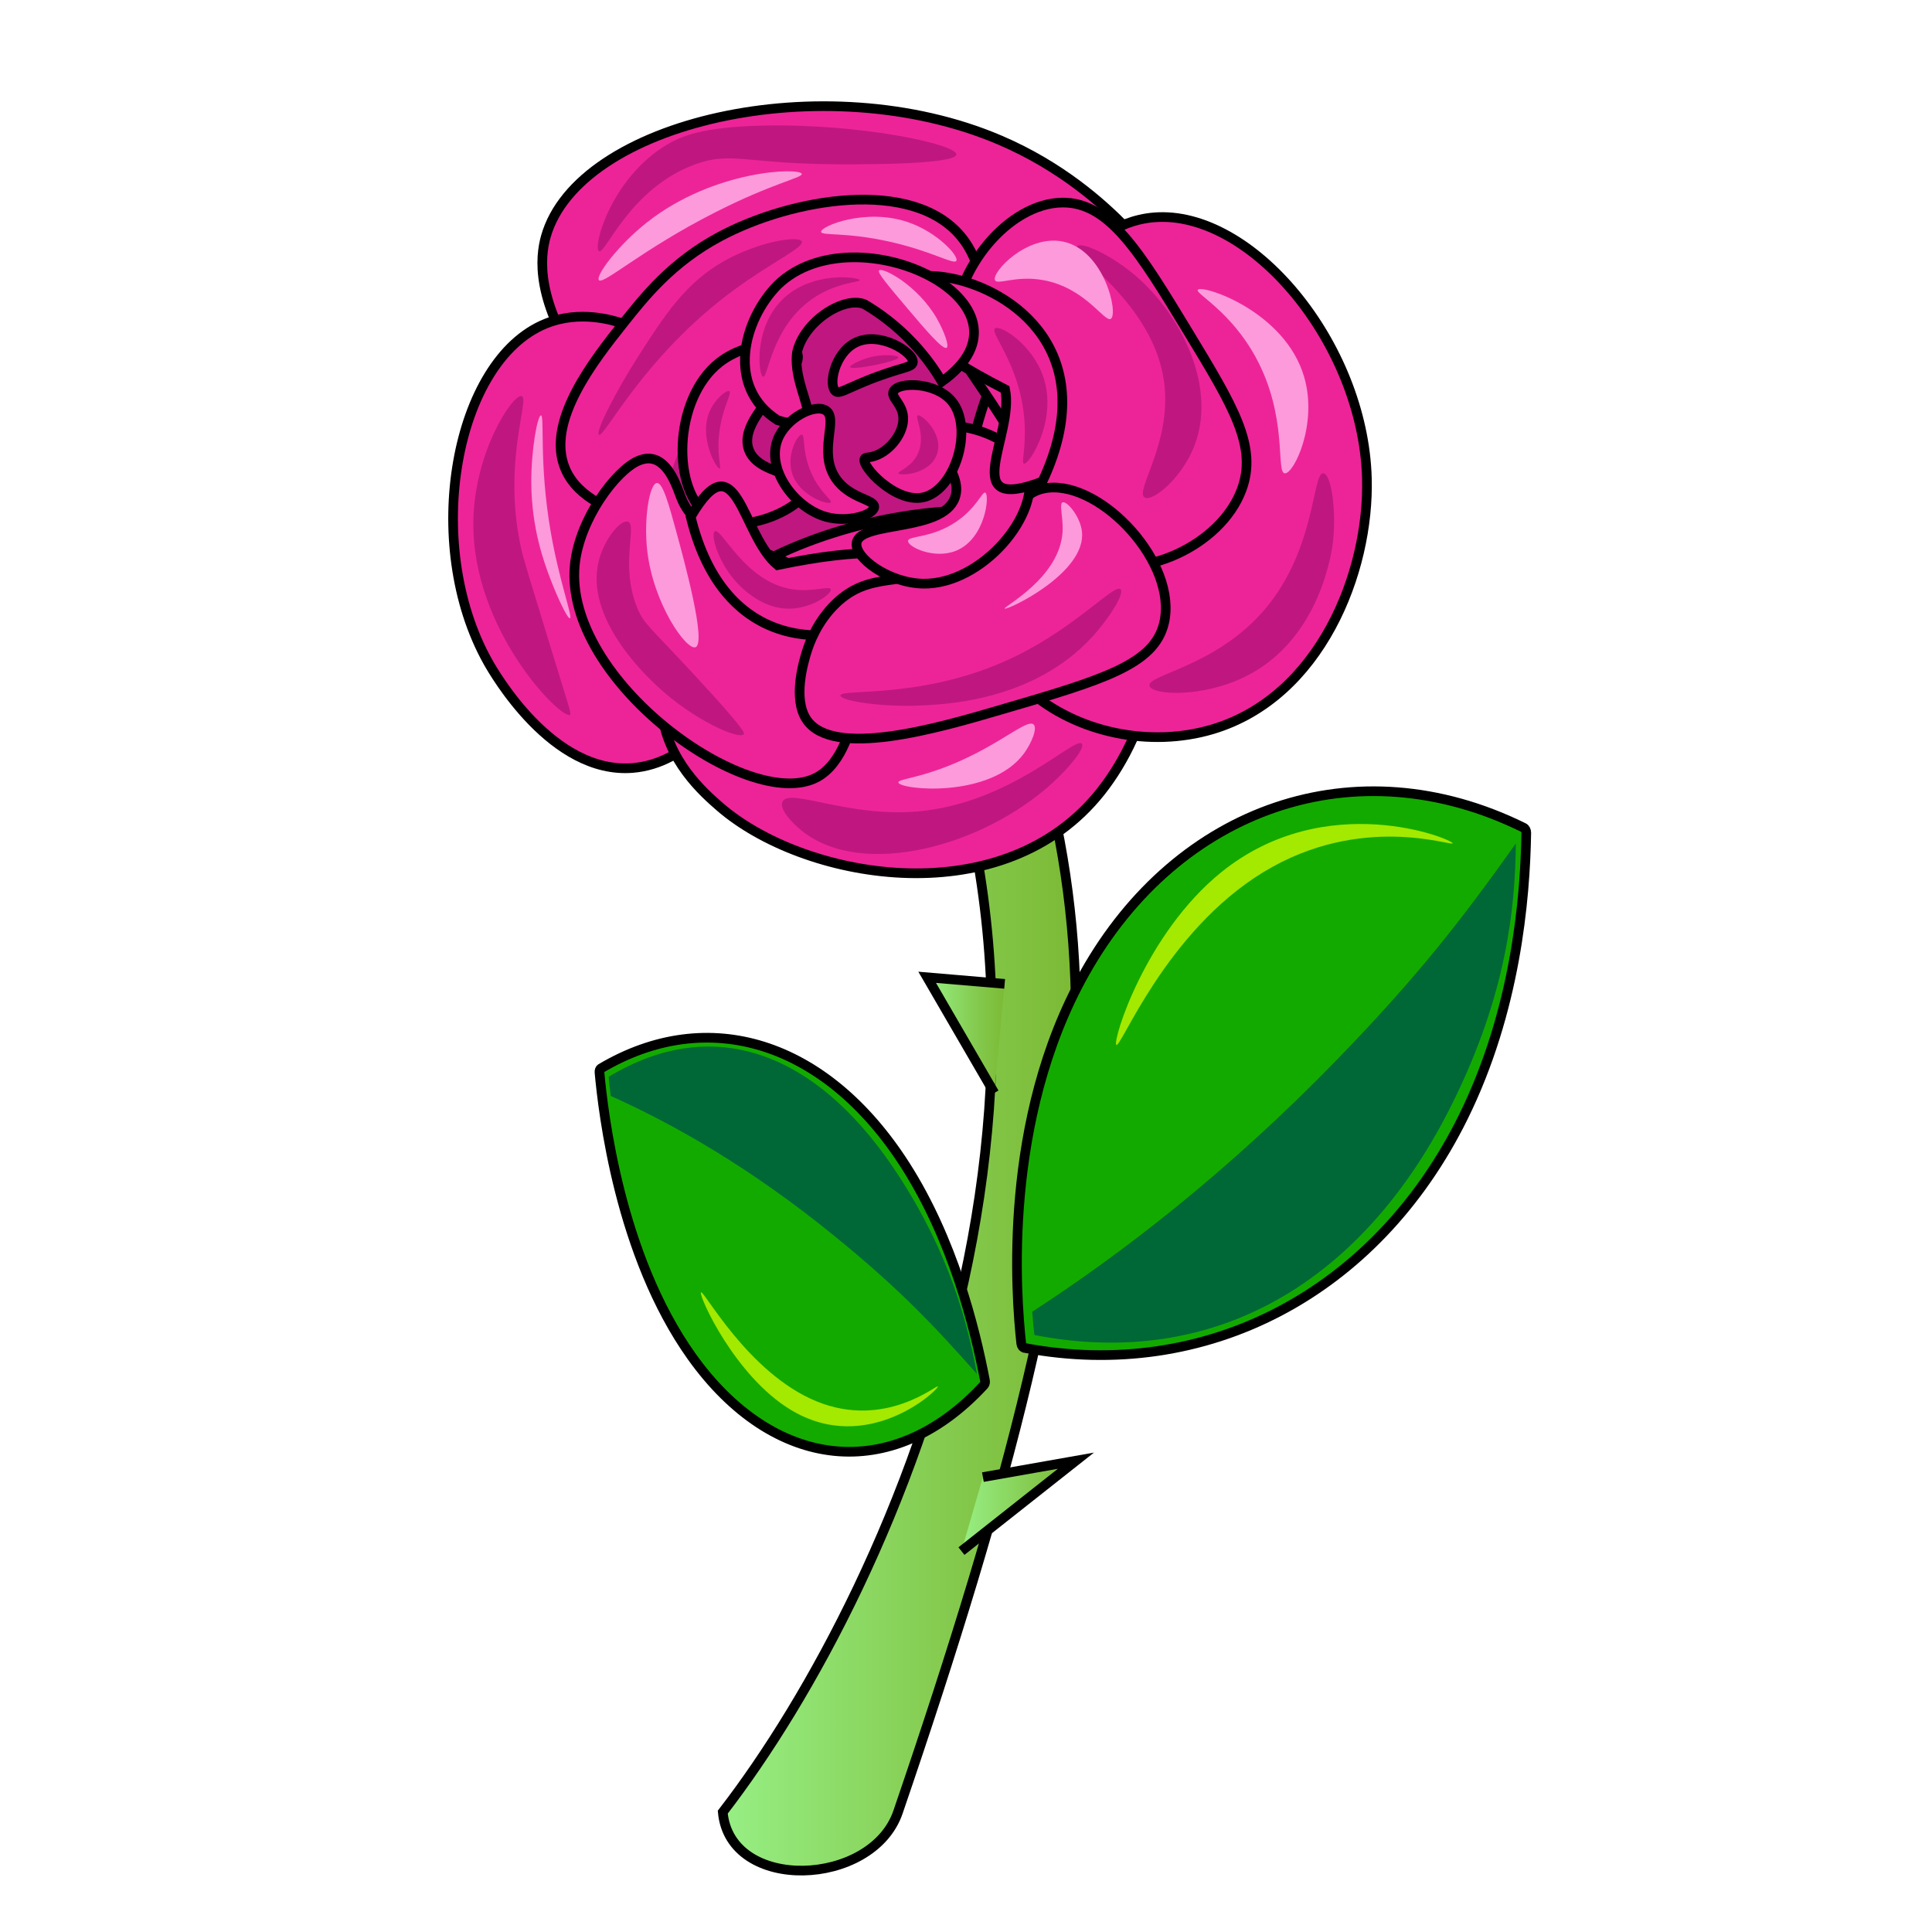 <?xml version="1.0" encoding="UTF-8"?>
<svg id="_Слой_1" data-name="Слой 1" xmlns="http://www.w3.org/2000/svg" width="200" height="200" xmlns:xlink="http://www.w3.org/1999/xlink" viewBox="0 0 200 200">
  <defs>
    <style>
      .cls-1 {
        fill: url(#_Безымянный_градиент_6);
      }

      .cls-1, .cls-2, .cls-3, .cls-4, .cls-5 {
        stroke: #000;
        stroke-miterlimit: 10;
      }

      .cls-2 {
        fill: #13aa00;
      }

      .cls-6 {
        fill: #a4e900;
      }

      .cls-7 {
        fill: #006837;
      }

      .cls-3 {
        fill: url(#_Безымянный_градиент_6-3);
      }

      .cls-4 {
        fill: url(#_Безымянный_градиент_6-2);
      }

      .cls-5 {
        fill: #ed2497;
      }

      .cls-8 {
        fill: #bf177f;
      }

      .cls-9 {
        fill: #fc9adb;
      }
    </style>
    <linearGradient id="_Безымянный_градиент_6" data-name="Безымянный градиент 6" x1="74.82" y1="122.12" x2="111.38" y2="122.12" gradientUnits="userSpaceOnUse">
      <stop offset="0" stop-color="#97ef84"/>
      <stop offset=".64" stop-color="#84ca4e"/>
      <stop offset="1" stop-color="#7cba35"/>
    </linearGradient>
    <linearGradient id="_Безымянный_градиент_6-2" data-name="Безымянный градиент 6" x1="95.98" y1="107.16" x2="104" y2="107.16" xlink:href="#_Безымянный_градиент_6"/>
    <linearGradient id="_Безымянный_градиент_6-3" data-name="Безымянный градиент 6" x1="99.53" y1="155.89" y2="155.89" xlink:href="#_Безымянный_градиент_6"/>
  </defs>
  <g>
    <path class="cls-1" d="m96.59,50.59l-6,8.48c27.24,48.52,2.51,104.83-15.77,128.52.75,8.36,15.47,7.78,18.14,0,23.45-68.53,24.23-96.16,3.94-135.95"/>
    <g>
      <path class="cls-2" d="m106.07,139.53c-.18-.03-.32-.2-.35-.45-.54-4.93-2-23.11,6.57-38.36,9.64-17.15,28.06-23.61,45.43-15.04.17.08.28.29.28.53-.11,6.93-1.12,18.47-6.52,29.42-9.07,18.37-26.73,27.41-45.4,23.91Z"/>
      <path class="cls-7" d="m156.92,87.31c-.07,6.89-1.02,15.68-6.53,26.83-9.12,18.48-24.53,27.72-43.31,24.06-.07-.57-.15-1.37-.22-2.41,9.18-5.96,20.13-14.34,31.56-26.11,8.25-8.5,12.8-14.34,18.5-22.36h0Z"/>
      <path class="cls-6" d="m115.56,108.17c-.41-.45,3.01-11.54,10.88-17.89,10.86-8.75,23.95-3.4,23.94-2.98,0,.36-9.47-3.19-19.59,2.98-10.15,6.18-14.8,18.37-15.24,17.89Z"/>
    </g>
    <g>
      <path class="cls-2" d="m62.21,110.6c-.11.06-.17.23-.15.43.37,4.05,2.06,18.91,9.55,29.4,8.42,11.8,20.73,13.28,30.26,2.94.09-.1.13-.29.09-.48-1.06-5.53-3.33-14.56-8.24-22.25-8.24-12.89-20.46-16.59-31.51-10.04Z"/>
      <path class="cls-7" d="m101.13,142.22c-1.02-5.5-2.87-12.35-7.88-20.17-8.28-12.97-19.14-17.28-30.24-10.58.04.47.1,1.13.21,1.98,6.54,2.93,14.51,7.44,23.26,14.58,6.32,5.15,9.97,8.91,14.64,14.19h0Z"/>
      <path class="cls-6" d="m72.56,133.8c-.19.44,3.51,8.64,9.29,12.14,7.97,4.83,15.31-2.08,15.24-2.41-.06-.28-5.4,4.45-12.55,1.54-7.16-2.92-11.78-11.74-11.98-11.27Z"/>
    </g>
  </g>
  <g>
    <path class="cls-5" d="m60.5,38.5c-5.12-7.34-4.59-11.89-4-14,3.35-11.87,28.83-17.76,47-10,6.37,2.72,10.68,6.62,13,9"/>
    <path class="cls-5" d="m64.5,33.5c-1.02-.34-4.46-1.43-8,0-9.42,3.81-12.84,22.75-6,35,.69,1.23,6.69,11.68,15,11,5.71-.47,9.3-5.94,10-7,7.98-12.17,1.4-34.86-11-39Z"/>
    <path class="cls-5" d="m65.5,53.5c-1.87-.58-5.67-1.81-7-5-2.03-4.87,2.98-11.19,6-15,2.22-2.8,5.02-6.33,10-9,7.44-3.98,19.96-6.14,25,0,3.07,3.74,2.16,9.07,2,10-2.27,13.28-22.51,23.16-36,19Z"/>
    <path class="cls-8" d="m124.5,55.5c0,14.36-12.54,26-28,26s-28-11.64-28-26c0-9.39,6.05-17.64,12.98-21.95,2.03-1.26,7.65-4.38,15.02-4.05,12.02.53,28,10.17,28,26Z"/>
    <path class="cls-5" d="m68.5,73.5c.47,5.19,4.4,8.61,6,10,8.6,7.48,28.7,11.17,39-1,5.09-6.01,8.27-16.46,4-23-8.18-12.51-40.35-5.6-47,6-2.36,4.11-2,8-2,8Z"/>
    <path class="cls-5" d="m70.5,51.5c-.37-.94-1.19-3.66-3-4-.65-.12-1.19.11-1.44.21-2.28.98-6.09,5.99-6.56,10.79-1.16,11.92,17.96,25.63,25,22,2.8-1.45,3.71-5.65,4-7,.14-.66,1.26-6.24-2-11-4.68-6.84-13.69-5.12-16-11Z"/>
    <path class="cls-5" d="m82.5,36.5c-.75-1.37-5.17-1.19-8,1-4.87,3.77-5.03,13.5-1,16,3.51,2.17,10.09-1.19,10-3-.08-1.56-5.07-1.28-6-4-1.23-3.58,6.1-7.99,5-10Z"/>
    <path class="cls-5" d="m71.5,53.5c6.94,28.48,45.5-2.61,9,5-3.76-3.08-4.19-13.23-9-5Z"/>
    <path class="cls-5" d="m110.5,27.5c2.07-2,4.91-4.68,9-5,10.03-.79,21.61,13.05,22,27,.27,9.73-4.83,22.67-16,26-6.46,1.92-14.03.36-19-4-11.49-10.07-7.09-33.28,4-44Z"/>
    <path class="cls-5" d="m98.81,33.92c0-5.98,5.56-12.88,11.15-12.95,4.87-.06,8,5.09,13.03,13.38,4.7,7.75,7.21,11.88,5.54,16.35-2.18,5.83-10.44,9.44-15.39,7.29-2.35-1.02-2.4-2.67-6.64-10.04-5.75-9.99-7.69-10.49-7.69-14.03Z"/>
    <path class="cls-5" d="m83.5,67.5c.31-1.01,1.12-3.18,3-5,3.54-3.43,6.86-1.72,12-4,6.37-2.83,6-7.57,10-8,5.58-.61,13.46,7.84,12,14-1.03,4.33-6.35,5.89-17,9-6.35,1.86-17.27,5.05-20,1-1.48-2.19-.28-6.09,0-7Z"/>
    <path class="cls-5" d="m88.68,56.17c-.28,1.54,3.28,4.17,6.85,4.25,6.16.13,12.4-7.35,10.83-11.82-1.37-3.89-8.6-5.41-9.67-3.95-.92,1.26,3.14,4.18,2.16,6.88-1.29,3.56-9.76,2.39-10.17,4.64Z"/>
    <path class="cls-5" d="m107.91,49.85c12.48-26.52-37.04-26.55-3.86-9.54.99,4.76-5.06,12.93,3.86,9.54Z"/>
    <path class="cls-5" d="m80.5,43.5c-5.34-3.39-3.61-10.35,0-14,8.09-7.81,28.24,2,17,10-.69-1.17-1.66-2.58-3-4-1.78-1.9-3.59-3.17-5-4-2.09-.88-6.29,1.74-7,5-.54,4.25,4.04,8.78-2,7Z"/>
    <path class="cls-5" d="m86.5,40.5c-.77-.61-.12-3.89,2-5,2.52-1.31,6.11.97,6,2-.06.6-1.34.49-5,2-2.06.85-2.63,1.29-3,1Z"/>
    <path class="cls-5" d="m85.5,42.5c1.33.88-.85,4.23,1,7,1.43,2.14,4.09,2.17,4,3-.09.81-2.72,1.64-5,1-3.23-.91-6.2-4.9-5-8,.88-2.27,3.87-3.75,5-3Z"/>
    <path class="cls-5" d="m92.5,40.5c-.35.68,1.09,1.36,1,3-.09,1.58-1.57,3.38-3.22,3.78-.47.11-.7.05-.78.22-.37.75,3.15,4.55,6,4,3.35-.65,5.36-7.22,3-10-1.67-1.97-5.49-1.99-6-1Z"/>
    <path class="cls-8" d="m118.5,51.5c-1.1-.63,2.87-5.69,2-12-1.13-8.22-9.72-13.1-9-14,.42-.52,3.47.85,6,3,4.78,4.06,8.68,11.79,6,18-1.35,3.14-4.19,5.46-5,5Z"/>
    <path class="cls-8" d="m119,71c-.32-1.17,6.92-1.96,12-8,5.25-6.25,4.83-14.12,6-14,.8.08,1.34,3.72,1,7-.08.77-1.21,10.09-9,14-4.49,2.25-9.73,1.98-10,1Z"/>
    <path class="cls-8" d="m81,83c.68-1.5,6.72,1.63,14,1,9.69-.84,16.33-7.88,17-7,.34.45-1.28,2.42-3,4-7.16,6.6-19.75,10.03-26,5-.96-.77-2.36-2.21-2-3Z"/>
    <path class="cls-8" d="m54,41c-.88-.25-4.9,5.71-5,13-.15,11.23,9.09,20.49,10,20,.18-.1-.03-.57-2-7-1.87-6.08-2.8-9.13-3-10-2.08-9.07.91-15.75,0-16Z"/>
    <path class="cls-8" d="m62,26c-.65-.41,1.23-7.52,7-11,1.47-.89,3.72-1.86,10-2,10.1-.22,20.1,1.94,20,3-.11,1.15-12.11,1.01-13,1-8.96-.11-10.36-1.31-14,0-6.84,2.47-9.34,9.42-10,9Z"/>
    <path class="cls-8" d="m62,45c-.41-.27,1.8-4.55,4-8,2.87-4.49,5.01-7.76,9-10,3.61-2.02,7.73-2.64,8-2,.26.61-3.12,2.15-7,5-9.43,6.92-13.43,15.37-14,15Z"/>
    <path class="cls-8" d="m65,54c-.73-.23-2.41,1.72-3,4-1.54,5.91,4.79,11.86,6,13,3.81,3.58,8.55,5.61,9,5,.08-.11.13-.46-5-6-4.77-5.15-5.34-5.42-6-7-1.88-4.48.01-8.68-1-9Z"/>
    <path class="cls-8" d="m87,72c0-.77,8.71.49,18-4,6.42-3.1,10.38-7.62,11-7,.44.44-1.19,3.04-3,5-5.83,6.3-14.39,6.84-17,7-4.59.29-8.99-.45-9-1Z"/>
    <path class="cls-8" d="m103,34c-.57.45,2.42,3.5,3,9,.33,3.11-.33,4.92,0,5,.54.13,3.52-4.54,2-9-1.15-3.38-4.47-5.41-5-5Z"/>
    <path class="cls-8" d="m74.5,48.5c-.32.07-2.24-3.29-1-6,.57-1.26,1.73-2.17,2-2,.3.19-.65,1.58-1,4-.37,2.5.21,3.95,0,4Z"/>
    <path class="cls-8" d="m74,55c-.46.28.26,2.97,2,5,.4.47,2.74,3.2,6,3,2.21-.13,4.14-1.56,4-2-.13-.4-1.87.33-4,0-4.9-.76-7.31-6.42-8-6Z"/>
    <path class="cls-8" d="m83,45c-.43-.05-1.61,2.07-1,4,.73,2.34,3.75,3.32,4,3,.18-.23-1.1-.99-2-3-1.01-2.24-.62-3.95-1-4Z"/>
    <path class="cls-8" d="m79,39c-.49-.12-1.03-5.02,2-8,3.04-2.99,7.94-2.32,8-2,.04.23-2.49.21-5,2-4.14,2.94-4.49,8.12-5,8Z"/>
    <path class="cls-8" d="m88,38c-.06-.19,1.06-.75,2-1,1.42-.39,2.98-.22,3,0,.04.4-4.88,1.38-5,1Z"/>
    <path class="cls-8" d="m95,43c-.34.15.9,2.13,0,4-.67,1.41-2.1,1.8-2,2,.14.28,3.28.14,4-2,.71-2.11-1.63-4.17-2-4Z"/>
    <path class="cls-9" d="m68,50c-.76.06-1.38,3.68-1,7,.63,5.53,4.06,10.35,5,10,1.16-.43-1.17-8.96-2-12-.76-2.79-1.39-5.05-2-5Z"/>
    <path class="cls-9" d="m104,63c-.15-.2,5.75-3.2,6-8,.07-1.45-.38-2.86,0-3,.43-.16,1.81,1.42,2,3,.52,4.32-7.82,8.24-8,8Z"/>
    <path class="cls-9" d="m124,30c-.29.4,3.37,2.17,6,7,3.36,6.18,2.05,11.91,3,12,.92.09,3.45-5.08,2-10-2-6.82-10.57-9.58-11-9Z"/>
    <path class="cls-9" d="m103,29c.24.55,2.12-.52,5,0,4.41.8,6.36,4.45,7,4,.79-.56-.69-7.15-5-8-3.69-.73-7.36,3.17-7,4Z"/>
    <path class="cls-9" d="m94,56c-.03.62,2.73,1.94,5,1,3.02-1.25,3.47-5.76,3-6-.31-.16-.88,1.55-3,3-2.59,1.76-4.98,1.43-5,2Z"/>
    <path class="cls-9" d="m62,29c-.38-.43,1.93-3.58,5-6,6.93-5.45,15.82-5.67,16-5,.11.4-2.99.94-9,4-7.57,3.85-11.55,7.51-12,7Z"/>
    <path class="cls-9" d="m91,28c.34-.39,4.02,1.53,6,5,.67,1.18,1.3,2.8,1,3-.4.26-2.3-1.99-4-4-2.13-2.52-3.2-3.78-3-4Z"/>
    <path class="cls-9" d="m85,24c-.05-.59,4.62-2.5,9-1,3.07,1.05,5.28,3.52,5,4-.26.44-2.51-1.01-7-2-4.52-1-6.96-.57-7-1Z"/>
    <path class="cls-9" d="m93,81c.11.76,9.51,1.72,13-3,.77-1.05,1.42-2.6,1-3-.55-.52-2.58,1.25-6,3-5.02,2.58-8.06,2.57-8,3Z"/>
    <path class="cls-9" d="m55,50c.03,4.75,1.33,8.25,2,10,.68,1.78,1.75,4.09,2,4,.31-.11-1.11-3.82-2-9-1.22-7.09-.6-11.98-1-12-.34-.02-1.02,3.46-1,7Z"/>
  </g>
  <polyline class="cls-4" points="102.93 113.14 95.98 101.17 104 101.85"/>
  <polyline class="cls-3" points="101.75 152.91 111.38 151.21 99.53 160.57"/>
</svg>